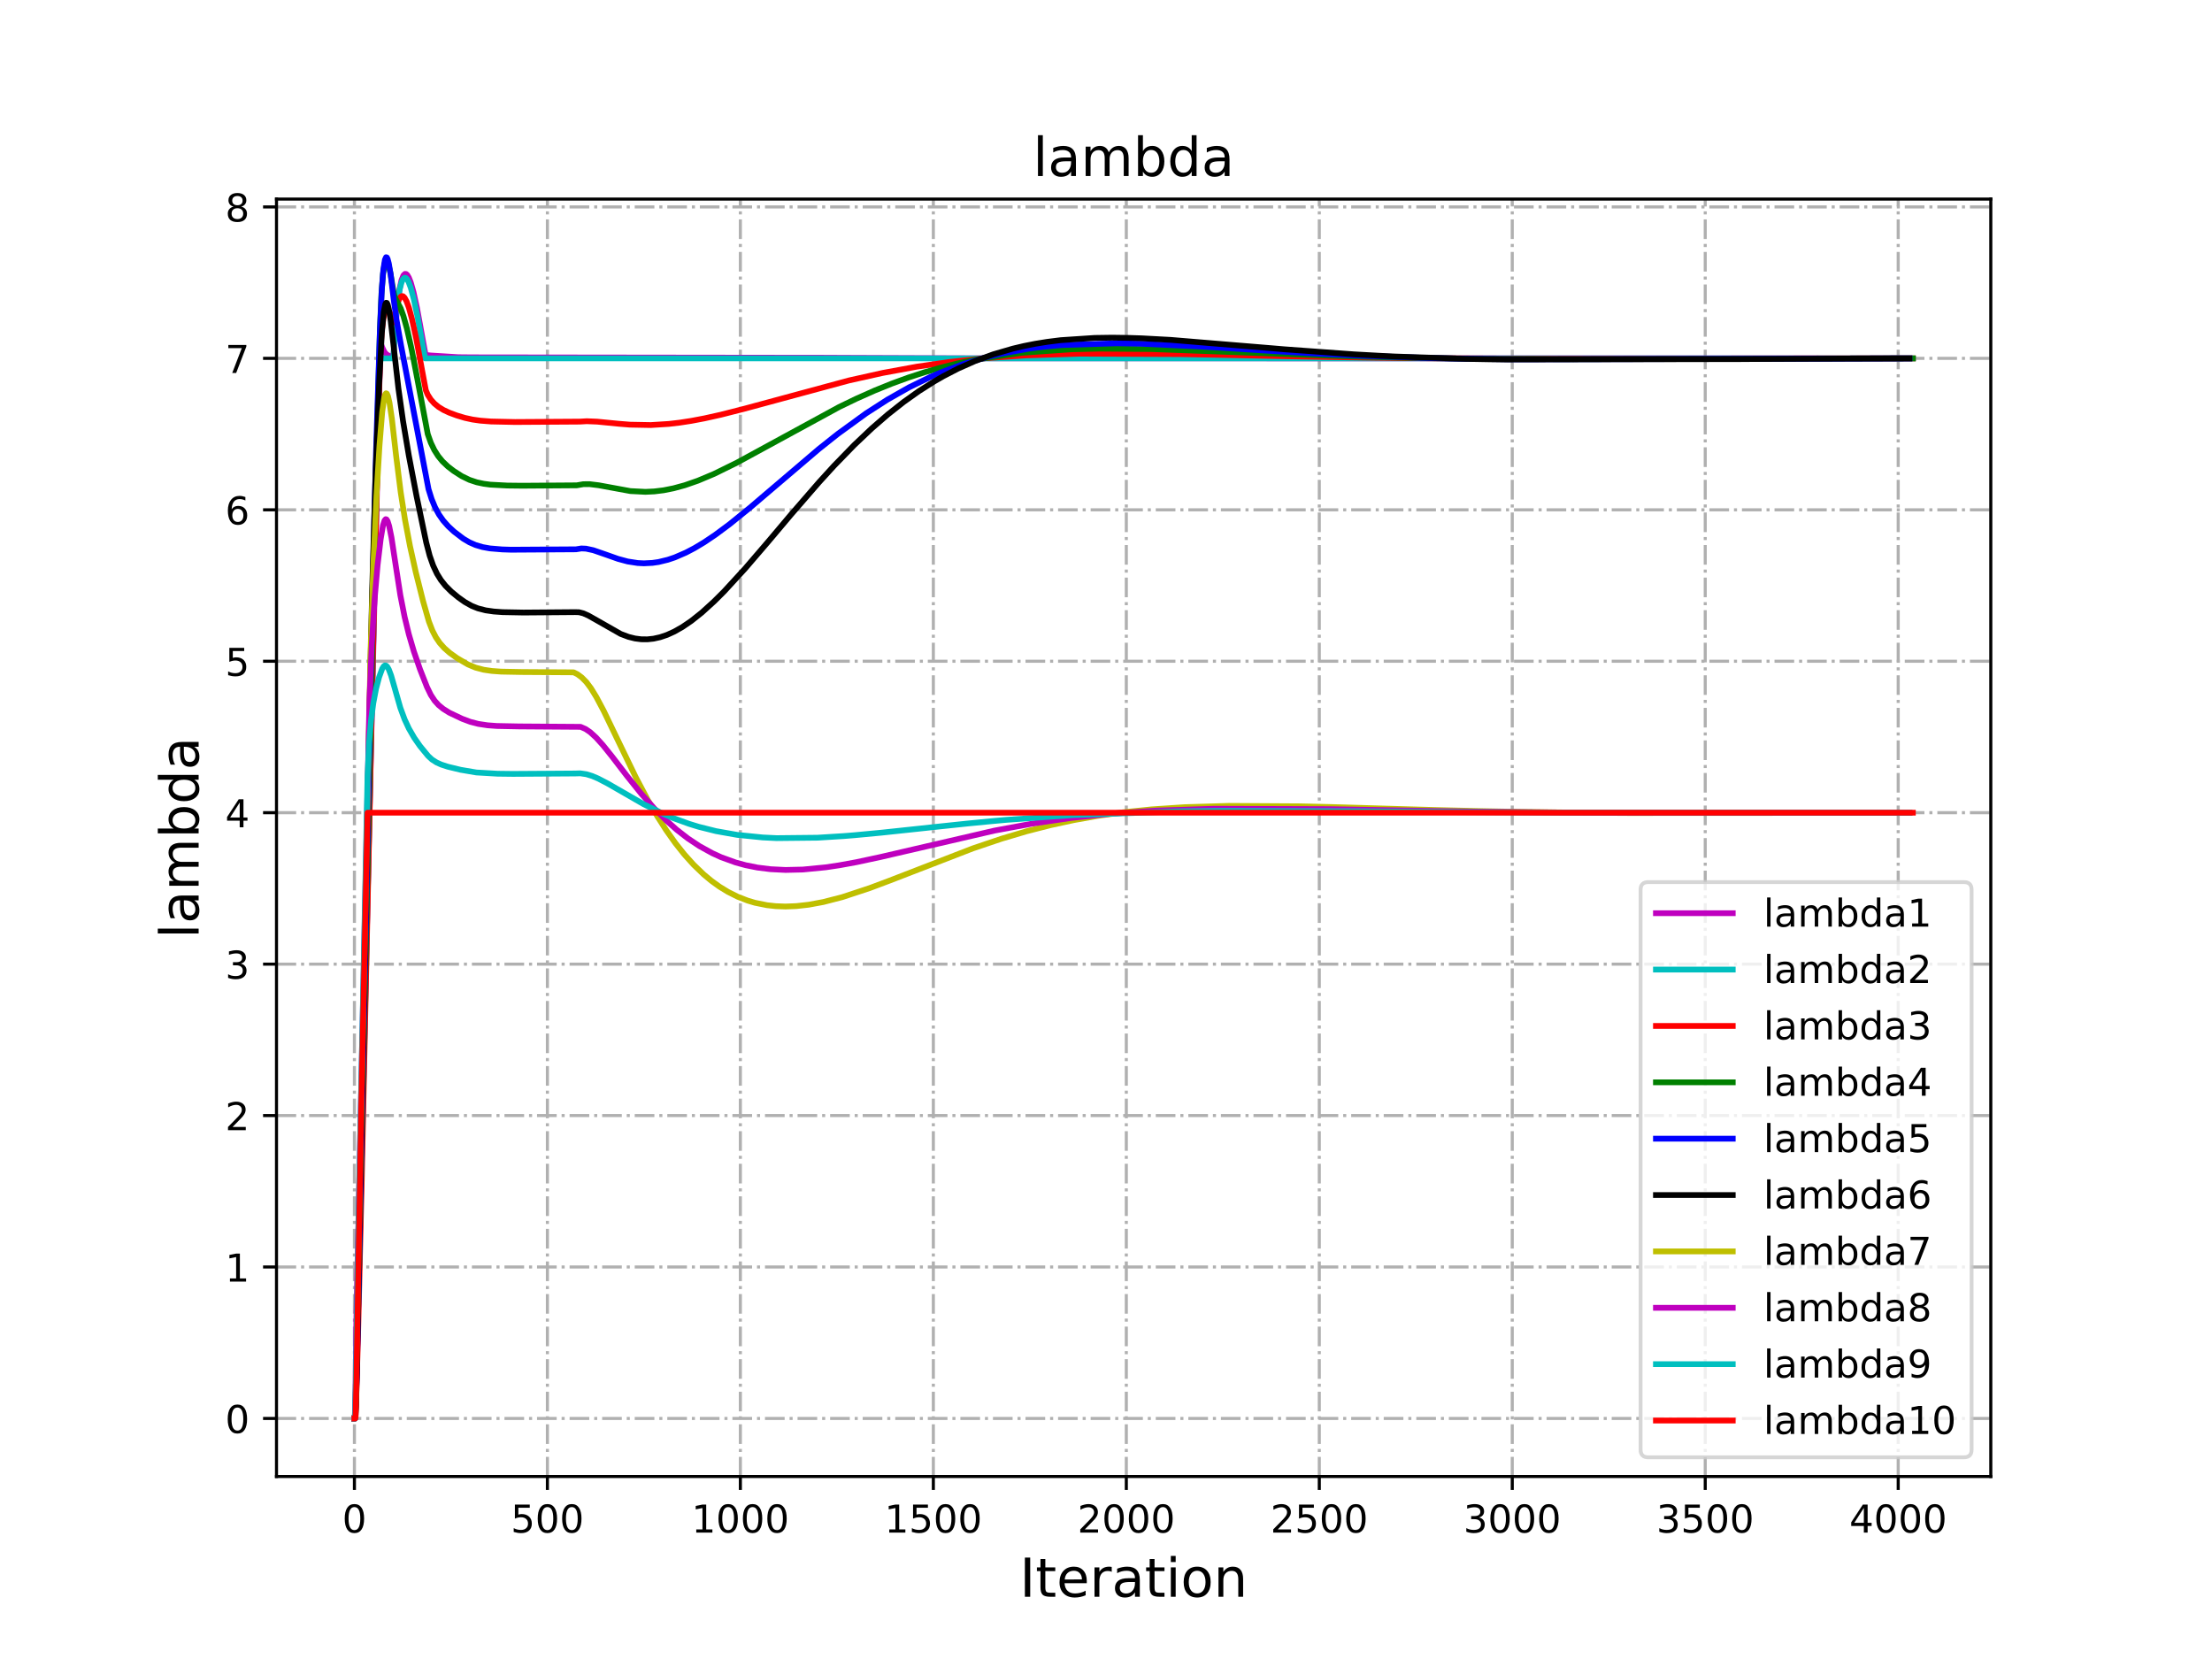<?xml version="1.0" encoding="utf-8" standalone="no"?>
<!DOCTYPE svg PUBLIC "-//W3C//DTD SVG 1.1//EN"
  "http://www.w3.org/Graphics/SVG/1.1/DTD/svg11.dtd">
<!-- Created with matplotlib (http://matplotlib.org/) -->
<svg height="432pt" version="1.1" viewBox="0 0 576 432" width="576pt" xmlns="http://www.w3.org/2000/svg" xmlns:xlink="http://www.w3.org/1999/xlink">
 <defs>
  <style type="text/css">
*{stroke-linecap:butt;stroke-linejoin:round;}
  </style>
 </defs>
 <g id="figure_1">
  <g id="patch_1">
   <path d="M 0 432 
L 576 432 
L 576 0 
L 0 0 
z
" style="fill:#ffffff;"/>
  </g>
  <g id="axes_1">
   <g id="patch_2">
    <path d="M 72 384.48 
L 518.4 384.48 
L 518.4 51.84 
L 72 51.84 
z
" style="fill:#ffffff;"/>
   </g>
   <g id="matplotlib.axis_1">
    <g id="xtick_1">
     <g id="line2d_1">
      <path clip-path="url(#pe46de44751)" d="M 92.291 384.48 
L 92.291 51.84 
" style="fill:none;stroke:#b0b0b0;stroke-dasharray:5.12,1.28,0.8,1.28;stroke-dashoffset:0;stroke-width:0.8;"/>
     </g>
     <g id="line2d_2">
      <defs>
       <path d="M 0 0 
L 0 3.5 
" id="mee0cb06eae" style="stroke:#000000;stroke-width:0.8;"/>
      </defs>
      <g>
       <use style="stroke:#000000;stroke-width:0.8;" x="92.291" xlink:href="#mee0cb06eae" y="384.48"/>
      </g>
     </g>
     <g id="text_1">
      <!-- 0 -->
      <defs>
       <path d="M 31.781 66.406 
Q 24.172 66.406 20.328 58.906 
Q 16.5 51.422 16.5 36.375 
Q 16.5 21.391 20.328 13.891 
Q 24.172 6.391 31.781 6.391 
Q 39.453 6.391 43.281 13.891 
Q 47.125 21.391 47.125 36.375 
Q 47.125 51.422 43.281 58.906 
Q 39.453 66.406 31.781 66.406 
z
M 31.781 74.219 
Q 44.047 74.219 50.516 64.516 
Q 56.984 54.828 56.984 36.375 
Q 56.984 17.969 50.516 8.266 
Q 44.047 -1.422 31.781 -1.422 
Q 19.531 -1.422 13.062 8.266 
Q 6.594 17.969 6.594 36.375 
Q 6.594 54.828 13.062 64.516 
Q 19.531 74.219 31.781 74.219 
z
" id="DejaVuSans-30"/>
      </defs>
      <g transform="translate(89.11 399.078)scale(0.1 -0.1)">
       <use xlink:href="#DejaVuSans-30"/>
      </g>
     </g>
    </g>
    <g id="xtick_2">
     <g id="line2d_3">
      <path clip-path="url(#pe46de44751)" d="M 142.541 384.48 
L 142.541 51.84 
" style="fill:none;stroke:#b0b0b0;stroke-dasharray:5.12,1.28,0.8,1.28;stroke-dashoffset:0;stroke-width:0.8;"/>
     </g>
     <g id="line2d_4">
      <g>
       <use style="stroke:#000000;stroke-width:0.8;" x="142.541" xlink:href="#mee0cb06eae" y="384.48"/>
      </g>
     </g>
     <g id="text_2">
      <!-- 500 -->
      <defs>
       <path d="M 10.797 72.906 
L 49.516 72.906 
L 49.516 64.594 
L 19.828 64.594 
L 19.828 46.734 
Q 21.969 47.469 24.109 47.828 
Q 26.266 48.188 28.422 48.188 
Q 40.625 48.188 47.75 41.5 
Q 54.891 34.812 54.891 23.391 
Q 54.891 11.625 47.562 5.094 
Q 40.234 -1.422 26.906 -1.422 
Q 22.312 -1.422 17.547 -0.641 
Q 12.797 0.141 7.719 1.703 
L 7.719 11.625 
Q 12.109 9.234 16.797 8.062 
Q 21.484 6.891 26.703 6.891 
Q 35.156 6.891 40.078 11.328 
Q 45.016 15.766 45.016 23.391 
Q 45.016 31 40.078 35.438 
Q 35.156 39.891 26.703 39.891 
Q 22.75 39.891 18.812 39.016 
Q 14.891 38.141 10.797 36.281 
z
" id="DejaVuSans-35"/>
      </defs>
      <g transform="translate(132.997 399.078)scale(0.1 -0.1)">
       <use xlink:href="#DejaVuSans-35"/>
       <use x="63.623" xlink:href="#DejaVuSans-30"/>
       <use x="127.246" xlink:href="#DejaVuSans-30"/>
      </g>
     </g>
    </g>
    <g id="xtick_3">
     <g id="line2d_5">
      <path clip-path="url(#pe46de44751)" d="M 192.791 384.48 
L 192.791 51.84 
" style="fill:none;stroke:#b0b0b0;stroke-dasharray:5.12,1.28,0.8,1.28;stroke-dashoffset:0;stroke-width:0.8;"/>
     </g>
     <g id="line2d_6">
      <g>
       <use style="stroke:#000000;stroke-width:0.8;" x="192.791" xlink:href="#mee0cb06eae" y="384.48"/>
      </g>
     </g>
     <g id="text_3">
      <!-- 1000 -->
      <defs>
       <path d="M 12.406 8.297 
L 28.516 8.297 
L 28.516 63.922 
L 10.984 60.406 
L 10.984 69.391 
L 28.422 72.906 
L 38.281 72.906 
L 38.281 8.297 
L 54.391 8.297 
L 54.391 0 
L 12.406 0 
z
" id="DejaVuSans-31"/>
      </defs>
      <g transform="translate(180.066 399.078)scale(0.1 -0.1)">
       <use xlink:href="#DejaVuSans-31"/>
       <use x="63.623" xlink:href="#DejaVuSans-30"/>
       <use x="127.246" xlink:href="#DejaVuSans-30"/>
       <use x="190.869" xlink:href="#DejaVuSans-30"/>
      </g>
     </g>
    </g>
    <g id="xtick_4">
     <g id="line2d_7">
      <path clip-path="url(#pe46de44751)" d="M 243.041 384.48 
L 243.041 51.84 
" style="fill:none;stroke:#b0b0b0;stroke-dasharray:5.12,1.28,0.8,1.28;stroke-dashoffset:0;stroke-width:0.8;"/>
     </g>
     <g id="line2d_8">
      <g>
       <use style="stroke:#000000;stroke-width:0.8;" x="243.041" xlink:href="#mee0cb06eae" y="384.48"/>
      </g>
     </g>
     <g id="text_4">
      <!-- 1500 -->
      <g transform="translate(230.316 399.078)scale(0.1 -0.1)">
       <use xlink:href="#DejaVuSans-31"/>
       <use x="63.623" xlink:href="#DejaVuSans-35"/>
       <use x="127.246" xlink:href="#DejaVuSans-30"/>
       <use x="190.869" xlink:href="#DejaVuSans-30"/>
      </g>
     </g>
    </g>
    <g id="xtick_5">
     <g id="line2d_9">
      <path clip-path="url(#pe46de44751)" d="M 293.291 384.48 
L 293.291 51.84 
" style="fill:none;stroke:#b0b0b0;stroke-dasharray:5.12,1.28,0.8,1.28;stroke-dashoffset:0;stroke-width:0.8;"/>
     </g>
     <g id="line2d_10">
      <g>
       <use style="stroke:#000000;stroke-width:0.8;" x="293.291" xlink:href="#mee0cb06eae" y="384.48"/>
      </g>
     </g>
     <g id="text_5">
      <!-- 2000 -->
      <defs>
       <path d="M 19.188 8.297 
L 53.609 8.297 
L 53.609 0 
L 7.328 0 
L 7.328 8.297 
Q 12.938 14.109 22.625 23.891 
Q 32.328 33.688 34.812 36.531 
Q 39.547 41.844 41.422 45.531 
Q 43.312 49.219 43.312 52.781 
Q 43.312 58.594 39.234 62.25 
Q 35.156 65.922 28.609 65.922 
Q 23.969 65.922 18.812 64.312 
Q 13.672 62.703 7.812 59.422 
L 7.812 69.391 
Q 13.766 71.781 18.938 73 
Q 24.125 74.219 28.422 74.219 
Q 39.75 74.219 46.484 68.547 
Q 53.219 62.891 53.219 53.422 
Q 53.219 48.922 51.531 44.891 
Q 49.859 40.875 45.406 35.406 
Q 44.188 33.984 37.641 27.219 
Q 31.109 20.453 19.188 8.297 
z
" id="DejaVuSans-32"/>
      </defs>
      <g transform="translate(280.566 399.078)scale(0.1 -0.1)">
       <use xlink:href="#DejaVuSans-32"/>
       <use x="63.623" xlink:href="#DejaVuSans-30"/>
       <use x="127.246" xlink:href="#DejaVuSans-30"/>
       <use x="190.869" xlink:href="#DejaVuSans-30"/>
      </g>
     </g>
    </g>
    <g id="xtick_6">
     <g id="line2d_11">
      <path clip-path="url(#pe46de44751)" d="M 343.54 384.48 
L 343.54 51.84 
" style="fill:none;stroke:#b0b0b0;stroke-dasharray:5.12,1.28,0.8,1.28;stroke-dashoffset:0;stroke-width:0.8;"/>
     </g>
     <g id="line2d_12">
      <g>
       <use style="stroke:#000000;stroke-width:0.8;" x="343.54" xlink:href="#mee0cb06eae" y="384.48"/>
      </g>
     </g>
     <g id="text_6">
      <!-- 2500 -->
      <g transform="translate(330.815 399.078)scale(0.1 -0.1)">
       <use xlink:href="#DejaVuSans-32"/>
       <use x="63.623" xlink:href="#DejaVuSans-35"/>
       <use x="127.246" xlink:href="#DejaVuSans-30"/>
       <use x="190.869" xlink:href="#DejaVuSans-30"/>
      </g>
     </g>
    </g>
    <g id="xtick_7">
     <g id="line2d_13">
      <path clip-path="url(#pe46de44751)" d="M 393.79 384.48 
L 393.79 51.84 
" style="fill:none;stroke:#b0b0b0;stroke-dasharray:5.12,1.28,0.8,1.28;stroke-dashoffset:0;stroke-width:0.8;"/>
     </g>
     <g id="line2d_14">
      <g>
       <use style="stroke:#000000;stroke-width:0.8;" x="393.79" xlink:href="#mee0cb06eae" y="384.48"/>
      </g>
     </g>
     <g id="text_7">
      <!-- 3000 -->
      <defs>
       <path d="M 40.578 39.312 
Q 47.656 37.797 51.625 33 
Q 55.609 28.219 55.609 21.188 
Q 55.609 10.406 48.188 4.484 
Q 40.766 -1.422 27.094 -1.422 
Q 22.516 -1.422 17.656 -0.516 
Q 12.797 0.391 7.625 2.203 
L 7.625 11.719 
Q 11.719 9.328 16.594 8.109 
Q 21.484 6.891 26.812 6.891 
Q 36.078 6.891 40.938 10.547 
Q 45.797 14.203 45.797 21.188 
Q 45.797 27.641 41.281 31.266 
Q 36.766 34.906 28.719 34.906 
L 20.219 34.906 
L 20.219 43.016 
L 29.109 43.016 
Q 36.375 43.016 40.234 45.922 
Q 44.094 48.828 44.094 54.297 
Q 44.094 59.906 40.109 62.906 
Q 36.141 65.922 28.719 65.922 
Q 24.656 65.922 20.016 65.031 
Q 15.375 64.156 9.812 62.312 
L 9.812 71.094 
Q 15.438 72.656 20.344 73.438 
Q 25.25 74.219 29.594 74.219 
Q 40.828 74.219 47.359 69.109 
Q 53.906 64.016 53.906 55.328 
Q 53.906 49.266 50.438 45.094 
Q 46.969 40.922 40.578 39.312 
z
" id="DejaVuSans-33"/>
      </defs>
      <g transform="translate(381.065 399.078)scale(0.1 -0.1)">
       <use xlink:href="#DejaVuSans-33"/>
       <use x="63.623" xlink:href="#DejaVuSans-30"/>
       <use x="127.246" xlink:href="#DejaVuSans-30"/>
       <use x="190.869" xlink:href="#DejaVuSans-30"/>
      </g>
     </g>
    </g>
    <g id="xtick_8">
     <g id="line2d_15">
      <path clip-path="url(#pe46de44751)" d="M 444.04 384.48 
L 444.04 51.84 
" style="fill:none;stroke:#b0b0b0;stroke-dasharray:5.12,1.28,0.8,1.28;stroke-dashoffset:0;stroke-width:0.8;"/>
     </g>
     <g id="line2d_16">
      <g>
       <use style="stroke:#000000;stroke-width:0.8;" x="444.04" xlink:href="#mee0cb06eae" y="384.48"/>
      </g>
     </g>
     <g id="text_8">
      <!-- 3500 -->
      <g transform="translate(431.315 399.078)scale(0.1 -0.1)">
       <use xlink:href="#DejaVuSans-33"/>
       <use x="63.623" xlink:href="#DejaVuSans-35"/>
       <use x="127.246" xlink:href="#DejaVuSans-30"/>
       <use x="190.869" xlink:href="#DejaVuSans-30"/>
      </g>
     </g>
    </g>
    <g id="xtick_9">
     <g id="line2d_17">
      <path clip-path="url(#pe46de44751)" d="M 494.29 384.48 
L 494.29 51.84 
" style="fill:none;stroke:#b0b0b0;stroke-dasharray:5.12,1.28,0.8,1.28;stroke-dashoffset:0;stroke-width:0.8;"/>
     </g>
     <g id="line2d_18">
      <g>
       <use style="stroke:#000000;stroke-width:0.8;" x="494.29" xlink:href="#mee0cb06eae" y="384.48"/>
      </g>
     </g>
     <g id="text_9">
      <!-- 4000 -->
      <defs>
       <path d="M 37.797 64.312 
L 12.891 25.391 
L 37.797 25.391 
z
M 35.203 72.906 
L 47.609 72.906 
L 47.609 25.391 
L 58.016 25.391 
L 58.016 17.188 
L 47.609 17.188 
L 47.609 0 
L 37.797 0 
L 37.797 17.188 
L 4.891 17.188 
L 4.891 26.703 
z
" id="DejaVuSans-34"/>
      </defs>
      <g transform="translate(481.565 399.078)scale(0.1 -0.1)">
       <use xlink:href="#DejaVuSans-34"/>
       <use x="63.623" xlink:href="#DejaVuSans-30"/>
       <use x="127.246" xlink:href="#DejaVuSans-30"/>
       <use x="190.869" xlink:href="#DejaVuSans-30"/>
      </g>
     </g>
    </g>
    <g id="text_10">
     <!-- Iteration -->
     <defs>
      <path d="M 9.812 72.906 
L 19.672 72.906 
L 19.672 0 
L 9.812 0 
z
" id="DejaVuSans-49"/>
      <path d="M 18.312 70.219 
L 18.312 54.688 
L 36.812 54.688 
L 36.812 47.703 
L 18.312 47.703 
L 18.312 18.016 
Q 18.312 11.328 20.141 9.422 
Q 21.969 7.516 27.594 7.516 
L 36.812 7.516 
L 36.812 0 
L 27.594 0 
Q 17.188 0 13.234 3.875 
Q 9.281 7.766 9.281 18.016 
L 9.281 47.703 
L 2.688 47.703 
L 2.688 54.688 
L 9.281 54.688 
L 9.281 70.219 
z
" id="DejaVuSans-74"/>
      <path d="M 56.203 29.594 
L 56.203 25.203 
L 14.891 25.203 
Q 15.484 15.922 20.484 11.062 
Q 25.484 6.203 34.422 6.203 
Q 39.594 6.203 44.453 7.469 
Q 49.312 8.734 54.109 11.281 
L 54.109 2.781 
Q 49.266 0.734 44.188 -0.344 
Q 39.109 -1.422 33.891 -1.422 
Q 20.797 -1.422 13.156 6.188 
Q 5.516 13.812 5.516 26.812 
Q 5.516 40.234 12.766 48.109 
Q 20.016 56 32.328 56 
Q 43.359 56 49.781 48.891 
Q 56.203 41.797 56.203 29.594 
z
M 47.219 32.234 
Q 47.125 39.594 43.094 43.984 
Q 39.062 48.391 32.422 48.391 
Q 24.906 48.391 20.391 44.141 
Q 15.875 39.891 15.188 32.172 
z
" id="DejaVuSans-65"/>
      <path d="M 41.109 46.297 
Q 39.594 47.172 37.812 47.578 
Q 36.031 48 33.891 48 
Q 26.266 48 22.188 43.047 
Q 18.109 38.094 18.109 28.812 
L 18.109 0 
L 9.078 0 
L 9.078 54.688 
L 18.109 54.688 
L 18.109 46.188 
Q 20.953 51.172 25.484 53.578 
Q 30.031 56 36.531 56 
Q 37.453 56 38.578 55.875 
Q 39.703 55.766 41.062 55.516 
z
" id="DejaVuSans-72"/>
      <path d="M 34.281 27.484 
Q 23.391 27.484 19.188 25 
Q 14.984 22.516 14.984 16.5 
Q 14.984 11.719 18.141 8.906 
Q 21.297 6.109 26.703 6.109 
Q 34.188 6.109 38.703 11.406 
Q 43.219 16.703 43.219 25.484 
L 43.219 27.484 
z
M 52.203 31.203 
L 52.203 0 
L 43.219 0 
L 43.219 8.297 
Q 40.141 3.328 35.547 0.953 
Q 30.953 -1.422 24.312 -1.422 
Q 15.922 -1.422 10.953 3.297 
Q 6 8.016 6 15.922 
Q 6 25.141 12.172 29.828 
Q 18.359 34.516 30.609 34.516 
L 43.219 34.516 
L 43.219 35.406 
Q 43.219 41.609 39.141 45 
Q 35.062 48.391 27.688 48.391 
Q 23 48.391 18.547 47.266 
Q 14.109 46.141 10.016 43.891 
L 10.016 52.203 
Q 14.938 54.109 19.578 55.047 
Q 24.219 56 28.609 56 
Q 40.484 56 46.344 49.844 
Q 52.203 43.703 52.203 31.203 
z
" id="DejaVuSans-61"/>
      <path d="M 9.422 54.688 
L 18.406 54.688 
L 18.406 0 
L 9.422 0 
z
M 9.422 75.984 
L 18.406 75.984 
L 18.406 64.594 
L 9.422 64.594 
z
" id="DejaVuSans-69"/>
      <path d="M 30.609 48.391 
Q 23.391 48.391 19.188 42.75 
Q 14.984 37.109 14.984 27.297 
Q 14.984 17.484 19.156 11.844 
Q 23.344 6.203 30.609 6.203 
Q 37.797 6.203 41.984 11.859 
Q 46.188 17.531 46.188 27.297 
Q 46.188 37.016 41.984 42.703 
Q 37.797 48.391 30.609 48.391 
z
M 30.609 56 
Q 42.328 56 49.016 48.375 
Q 55.719 40.766 55.719 27.297 
Q 55.719 13.875 49.016 6.219 
Q 42.328 -1.422 30.609 -1.422 
Q 18.844 -1.422 12.172 6.219 
Q 5.516 13.875 5.516 27.297 
Q 5.516 40.766 12.172 48.375 
Q 18.844 56 30.609 56 
z
" id="DejaVuSans-6f"/>
      <path d="M 54.891 33.016 
L 54.891 0 
L 45.906 0 
L 45.906 32.719 
Q 45.906 40.484 42.875 44.328 
Q 39.844 48.188 33.797 48.188 
Q 26.516 48.188 22.312 43.547 
Q 18.109 38.922 18.109 30.906 
L 18.109 0 
L 9.078 0 
L 9.078 54.688 
L 18.109 54.688 
L 18.109 46.188 
Q 21.344 51.125 25.703 53.562 
Q 30.078 56 35.797 56 
Q 45.219 56 50.047 50.172 
Q 54.891 44.344 54.891 33.016 
z
" id="DejaVuSans-6e"/>
     </defs>
     <g transform="translate(265.508 415.796)scale(0.14 -0.14)">
      <use xlink:href="#DejaVuSans-49"/>
      <use x="29.492" xlink:href="#DejaVuSans-74"/>
      <use x="68.701" xlink:href="#DejaVuSans-65"/>
      <use x="130.225" xlink:href="#DejaVuSans-72"/>
      <use x="171.338" xlink:href="#DejaVuSans-61"/>
      <use x="232.617" xlink:href="#DejaVuSans-74"/>
      <use x="271.826" xlink:href="#DejaVuSans-69"/>
      <use x="299.609" xlink:href="#DejaVuSans-6f"/>
      <use x="360.791" xlink:href="#DejaVuSans-6e"/>
     </g>
    </g>
   </g>
   <g id="matplotlib.axis_2">
    <g id="ytick_1">
     <g id="line2d_19">
      <path clip-path="url(#pe46de44751)" d="M 72 369.36 
L 518.4 369.36 
" style="fill:none;stroke:#b0b0b0;stroke-dasharray:5.12,1.28,0.8,1.28;stroke-dashoffset:0;stroke-width:0.8;"/>
     </g>
     <g id="line2d_20">
      <defs>
       <path d="M 0 0 
L -3.5 0 
" id="m6c11f0b43a" style="stroke:#000000;stroke-width:0.8;"/>
      </defs>
      <g>
       <use style="stroke:#000000;stroke-width:0.8;" x="72" xlink:href="#m6c11f0b43a" y="369.36"/>
      </g>
     </g>
     <g id="text_11">
      <!-- 0 -->
      <g transform="translate(58.638 373.159)scale(0.1 -0.1)">
       <use xlink:href="#DejaVuSans-30"/>
      </g>
     </g>
    </g>
    <g id="ytick_2">
     <g id="line2d_21">
      <path clip-path="url(#pe46de44751)" d="M 72 329.925 
L 518.4 329.925 
" style="fill:none;stroke:#b0b0b0;stroke-dasharray:5.12,1.28,0.8,1.28;stroke-dashoffset:0;stroke-width:0.8;"/>
     </g>
     <g id="line2d_22">
      <g>
       <use style="stroke:#000000;stroke-width:0.8;" x="72" xlink:href="#m6c11f0b43a" y="329.925"/>
      </g>
     </g>
     <g id="text_12">
      <!-- 1 -->
      <g transform="translate(58.638 333.725)scale(0.1 -0.1)">
       <use xlink:href="#DejaVuSans-31"/>
      </g>
     </g>
    </g>
    <g id="ytick_3">
     <g id="line2d_23">
      <path clip-path="url(#pe46de44751)" d="M 72 290.491 
L 518.4 290.491 
" style="fill:none;stroke:#b0b0b0;stroke-dasharray:5.12,1.28,0.8,1.28;stroke-dashoffset:0;stroke-width:0.8;"/>
     </g>
     <g id="line2d_24">
      <g>
       <use style="stroke:#000000;stroke-width:0.8;" x="72" xlink:href="#m6c11f0b43a" y="290.491"/>
      </g>
     </g>
     <g id="text_13">
      <!-- 2 -->
      <g transform="translate(58.638 294.29)scale(0.1 -0.1)">
       <use xlink:href="#DejaVuSans-32"/>
      </g>
     </g>
    </g>
    <g id="ytick_4">
     <g id="line2d_25">
      <path clip-path="url(#pe46de44751)" d="M 72 251.056 
L 518.4 251.056 
" style="fill:none;stroke:#b0b0b0;stroke-dasharray:5.12,1.28,0.8,1.28;stroke-dashoffset:0;stroke-width:0.8;"/>
     </g>
     <g id="line2d_26">
      <g>
       <use style="stroke:#000000;stroke-width:0.8;" x="72" xlink:href="#m6c11f0b43a" y="251.056"/>
      </g>
     </g>
     <g id="text_14">
      <!-- 3 -->
      <g transform="translate(58.638 254.856)scale(0.1 -0.1)">
       <use xlink:href="#DejaVuSans-33"/>
      </g>
     </g>
    </g>
    <g id="ytick_5">
     <g id="line2d_27">
      <path clip-path="url(#pe46de44751)" d="M 72 211.622 
L 518.4 211.622 
" style="fill:none;stroke:#b0b0b0;stroke-dasharray:5.12,1.28,0.8,1.28;stroke-dashoffset:0;stroke-width:0.8;"/>
     </g>
     <g id="line2d_28">
      <g>
       <use style="stroke:#000000;stroke-width:0.8;" x="72" xlink:href="#m6c11f0b43a" y="211.622"/>
      </g>
     </g>
     <g id="text_15">
      <!-- 4 -->
      <g transform="translate(58.638 215.421)scale(0.1 -0.1)">
       <use xlink:href="#DejaVuSans-34"/>
      </g>
     </g>
    </g>
    <g id="ytick_6">
     <g id="line2d_29">
      <path clip-path="url(#pe46de44751)" d="M 72 172.187 
L 518.4 172.187 
" style="fill:none;stroke:#b0b0b0;stroke-dasharray:5.12,1.28,0.8,1.28;stroke-dashoffset:0;stroke-width:0.8;"/>
     </g>
     <g id="line2d_30">
      <g>
       <use style="stroke:#000000;stroke-width:0.8;" x="72" xlink:href="#m6c11f0b43a" y="172.187"/>
      </g>
     </g>
     <g id="text_16">
      <!-- 5 -->
      <g transform="translate(58.638 175.986)scale(0.1 -0.1)">
       <use xlink:href="#DejaVuSans-35"/>
      </g>
     </g>
    </g>
    <g id="ytick_7">
     <g id="line2d_31">
      <path clip-path="url(#pe46de44751)" d="M 72 132.753 
L 518.4 132.753 
" style="fill:none;stroke:#b0b0b0;stroke-dasharray:5.12,1.28,0.8,1.28;stroke-dashoffset:0;stroke-width:0.8;"/>
     </g>
     <g id="line2d_32">
      <g>
       <use style="stroke:#000000;stroke-width:0.8;" x="72" xlink:href="#m6c11f0b43a" y="132.753"/>
      </g>
     </g>
     <g id="text_17">
      <!-- 6 -->
      <defs>
       <path d="M 33.016 40.375 
Q 26.375 40.375 22.484 35.828 
Q 18.609 31.297 18.609 23.391 
Q 18.609 15.531 22.484 10.953 
Q 26.375 6.391 33.016 6.391 
Q 39.656 6.391 43.531 10.953 
Q 47.406 15.531 47.406 23.391 
Q 47.406 31.297 43.531 35.828 
Q 39.656 40.375 33.016 40.375 
z
M 52.594 71.297 
L 52.594 62.312 
Q 48.875 64.062 45.094 64.984 
Q 41.312 65.922 37.594 65.922 
Q 27.828 65.922 22.672 59.328 
Q 17.531 52.734 16.797 39.406 
Q 19.672 43.656 24.016 45.922 
Q 28.375 48.188 33.594 48.188 
Q 44.578 48.188 50.953 41.516 
Q 57.328 34.859 57.328 23.391 
Q 57.328 12.156 50.688 5.359 
Q 44.047 -1.422 33.016 -1.422 
Q 20.359 -1.422 13.672 8.266 
Q 6.984 17.969 6.984 36.375 
Q 6.984 53.656 15.188 63.938 
Q 23.391 74.219 37.203 74.219 
Q 40.922 74.219 44.703 73.484 
Q 48.484 72.75 52.594 71.297 
z
" id="DejaVuSans-36"/>
      </defs>
      <g transform="translate(58.638 136.552)scale(0.1 -0.1)">
       <use xlink:href="#DejaVuSans-36"/>
      </g>
     </g>
    </g>
    <g id="ytick_8">
     <g id="line2d_33">
      <path clip-path="url(#pe46de44751)" d="M 72 93.318 
L 518.4 93.318 
" style="fill:none;stroke:#b0b0b0;stroke-dasharray:5.12,1.28,0.8,1.28;stroke-dashoffset:0;stroke-width:0.8;"/>
     </g>
     <g id="line2d_34">
      <g>
       <use style="stroke:#000000;stroke-width:0.8;" x="72" xlink:href="#m6c11f0b43a" y="93.318"/>
      </g>
     </g>
     <g id="text_18">
      <!-- 7 -->
      <defs>
       <path d="M 8.203 72.906 
L 55.078 72.906 
L 55.078 68.703 
L 28.609 0 
L 18.312 0 
L 43.219 64.594 
L 8.203 64.594 
z
" id="DejaVuSans-37"/>
      </defs>
      <g transform="translate(58.638 97.117)scale(0.1 -0.1)">
       <use xlink:href="#DejaVuSans-37"/>
      </g>
     </g>
    </g>
    <g id="ytick_9">
     <g id="line2d_35">
      <path clip-path="url(#pe46de44751)" d="M 72 53.883 
L 518.4 53.883 
" style="fill:none;stroke:#b0b0b0;stroke-dasharray:5.12,1.28,0.8,1.28;stroke-dashoffset:0;stroke-width:0.8;"/>
     </g>
     <g id="line2d_36">
      <g>
       <use style="stroke:#000000;stroke-width:0.8;" x="72" xlink:href="#m6c11f0b43a" y="53.883"/>
      </g>
     </g>
     <g id="text_19">
      <!-- 8 -->
      <defs>
       <path d="M 31.781 34.625 
Q 24.75 34.625 20.719 30.859 
Q 16.703 27.094 16.703 20.516 
Q 16.703 13.922 20.719 10.156 
Q 24.75 6.391 31.781 6.391 
Q 38.812 6.391 42.859 10.172 
Q 46.922 13.969 46.922 20.516 
Q 46.922 27.094 42.891 30.859 
Q 38.875 34.625 31.781 34.625 
z
M 21.922 38.812 
Q 15.578 40.375 12.031 44.719 
Q 8.5 49.078 8.5 55.328 
Q 8.5 64.062 14.719 69.141 
Q 20.953 74.219 31.781 74.219 
Q 42.672 74.219 48.875 69.141 
Q 55.078 64.062 55.078 55.328 
Q 55.078 49.078 51.531 44.719 
Q 48 40.375 41.703 38.812 
Q 48.828 37.156 52.797 32.312 
Q 56.781 27.484 56.781 20.516 
Q 56.781 9.906 50.312 4.234 
Q 43.844 -1.422 31.781 -1.422 
Q 19.734 -1.422 13.25 4.234 
Q 6.781 9.906 6.781 20.516 
Q 6.781 27.484 10.781 32.312 
Q 14.797 37.156 21.922 38.812 
z
M 18.312 54.391 
Q 18.312 48.734 21.844 45.562 
Q 25.391 42.391 31.781 42.391 
Q 38.141 42.391 41.719 45.562 
Q 45.312 48.734 45.312 54.391 
Q 45.312 60.062 41.719 63.234 
Q 38.141 66.406 31.781 66.406 
Q 25.391 66.406 21.844 63.234 
Q 18.312 60.062 18.312 54.391 
z
" id="DejaVuSans-38"/>
      </defs>
      <g transform="translate(58.638 57.683)scale(0.1 -0.1)">
       <use xlink:href="#DejaVuSans-38"/>
      </g>
     </g>
    </g>
    <g id="text_20">
     <!-- lambda -->
     <defs>
      <path d="M 9.422 75.984 
L 18.406 75.984 
L 18.406 0 
L 9.422 0 
z
" id="DejaVuSans-6c"/>
      <path d="M 52 44.188 
Q 55.375 50.25 60.062 53.125 
Q 64.75 56 71.094 56 
Q 79.641 56 84.281 50.016 
Q 88.922 44.047 88.922 33.016 
L 88.922 0 
L 79.891 0 
L 79.891 32.719 
Q 79.891 40.578 77.094 44.375 
Q 74.312 48.188 68.609 48.188 
Q 61.625 48.188 57.562 43.547 
Q 53.516 38.922 53.516 30.906 
L 53.516 0 
L 44.484 0 
L 44.484 32.719 
Q 44.484 40.625 41.703 44.406 
Q 38.922 48.188 33.109 48.188 
Q 26.219 48.188 22.156 43.531 
Q 18.109 38.875 18.109 30.906 
L 18.109 0 
L 9.078 0 
L 9.078 54.688 
L 18.109 54.688 
L 18.109 46.188 
Q 21.188 51.219 25.484 53.609 
Q 29.781 56 35.688 56 
Q 41.656 56 45.828 52.969 
Q 50 49.953 52 44.188 
z
" id="DejaVuSans-6d"/>
      <path d="M 48.688 27.297 
Q 48.688 37.203 44.609 42.844 
Q 40.531 48.484 33.406 48.484 
Q 26.266 48.484 22.188 42.844 
Q 18.109 37.203 18.109 27.297 
Q 18.109 17.391 22.188 11.75 
Q 26.266 6.109 33.406 6.109 
Q 40.531 6.109 44.609 11.75 
Q 48.688 17.391 48.688 27.297 
z
M 18.109 46.391 
Q 20.953 51.266 25.266 53.625 
Q 29.594 56 35.594 56 
Q 45.562 56 51.781 48.094 
Q 58.016 40.188 58.016 27.297 
Q 58.016 14.406 51.781 6.484 
Q 45.562 -1.422 35.594 -1.422 
Q 29.594 -1.422 25.266 0.953 
Q 20.953 3.328 18.109 8.203 
L 18.109 0 
L 9.078 0 
L 9.078 75.984 
L 18.109 75.984 
z
" id="DejaVuSans-62"/>
      <path d="M 45.406 46.391 
L 45.406 75.984 
L 54.391 75.984 
L 54.391 0 
L 45.406 0 
L 45.406 8.203 
Q 42.578 3.328 38.25 0.953 
Q 33.938 -1.422 27.875 -1.422 
Q 17.969 -1.422 11.734 6.484 
Q 5.516 14.406 5.516 27.297 
Q 5.516 40.188 11.734 48.094 
Q 17.969 56 27.875 56 
Q 33.938 56 38.25 53.625 
Q 42.578 51.266 45.406 46.391 
z
M 14.797 27.297 
Q 14.797 17.391 18.875 11.75 
Q 22.953 6.109 30.078 6.109 
Q 37.203 6.109 41.297 11.75 
Q 45.406 17.391 45.406 27.297 
Q 45.406 37.203 41.297 42.844 
Q 37.203 48.484 30.078 48.484 
Q 22.953 48.484 18.875 42.844 
Q 14.797 37.203 14.797 27.297 
z
" id="DejaVuSans-64"/>
     </defs>
     <g transform="translate(51.726 244.39)rotate(-90)scale(0.14 -0.14)">
      <use xlink:href="#DejaVuSans-6c"/>
      <use x="27.783" xlink:href="#DejaVuSans-61"/>
      <use x="89.062" xlink:href="#DejaVuSans-6d"/>
      <use x="186.475" xlink:href="#DejaVuSans-62"/>
      <use x="249.951" xlink:href="#DejaVuSans-64"/>
      <use x="313.428" xlink:href="#DejaVuSans-61"/>
     </g>
    </g>
   </g>
   <g id="line2d_37">
    <path clip-path="url(#pe46de44751)" d="M 92.291 369.36 
L 92.391 369.36 
L 92.492 369.36 
L 92.693 364.991 
L 93.296 339.354 
L 99.024 89.966 
L 99.225 89.651 
L 99.627 90.68 
L 100.13 91.701 
L 100.632 92.265 
L 101.235 92.632 
L 102.14 92.904 
L 102.441 92.955 
L 102.843 86.934 
L 103.446 79.733 
L 104.049 75.233 
L 104.552 72.946 
L 105.054 71.7 
L 105.456 71.321 
L 105.758 71.349 
L 106.059 71.613 
L 106.461 72.284 
L 106.964 73.569 
L 107.667 76.058 
L 108.572 80.167 
L 109.778 86.752 
L 110.783 92.253 
L 111.084 92.458 
L 112.19 92.569 
L 119.325 93.018 
L 123.044 93.054 
L 215.604 93.164 
L 218.921 93.184 
L 248.568 93.294 
L 251.583 93.302 
L 497.205 93.318 
L 497.205 93.318 
" style="fill:none;stroke:#bf00bf;stroke-linecap:square;stroke-width:1.5;"/>
   </g>
   <g id="line2d_38">
    <path clip-path="url(#pe46de44751)" d="M 92.291 369.36 
L 92.391 369.36 
L 92.492 369.36 
L 92.793 359.884 
L 94.401 293.153 
L 96.713 188.545 
L 98.823 94.044 
L 99.024 93.318 
L 102.441 93.318 
L 102.843 85.825 
L 103.446 79.445 
L 104.049 75.498 
L 104.552 73.538 
L 104.954 72.674 
L 105.356 72.335 
L 105.657 72.382 
L 105.959 72.658 
L 106.361 73.337 
L 106.964 74.93 
L 107.768 77.923 
L 108.773 82.69 
L 110.079 90.041 
L 110.682 93.318 
L 498.109 93.318 
L 498.109 93.318 
" style="fill:none;stroke:#00bfbf;stroke-linecap:square;stroke-width:1.5;"/>
   </g>
   <g id="line2d_39">
    <path clip-path="url(#pe46de44751)" d="M 92.291 369.36 
L 92.391 369.36 
L 92.492 369.36 
L 92.693 365.906 
L 93.195 349.17 
L 94.2 306.939 
L 97.115 170.527 
L 98.622 104.999 
L 99.024 91.902 
L 99.426 86.074 
L 99.828 82.955 
L 100.23 81.334 
L 100.532 80.782 
L 100.833 80.644 
L 101.135 80.829 
L 101.537 81.46 
L 102.14 82.99 
L 102.441 83.937 
L 102.642 83.16 
L 103.446 79.287 
L 103.949 77.856 
L 104.351 77.252 
L 104.652 77.087 
L 104.954 77.142 
L 105.356 77.525 
L 105.858 78.439 
L 106.461 80.08 
L 107.265 83.01 
L 108.371 88.077 
L 109.878 96.268 
L 110.883 101.627 
L 111.386 102.802 
L 112.19 104.052 
L 113.094 105.058 
L 114.2 105.969 
L 115.506 106.769 
L 117.014 107.471 
L 118.923 108.177 
L 121.034 108.812 
L 123.044 109.25 
L 125.054 109.537 
L 127.868 109.758 
L 134.099 109.892 
L 150.983 109.786 
L 152.792 109.683 
L 155.505 109.794 
L 161.133 110.346 
L 164.048 110.579 
L 169.475 110.681 
L 174.198 110.385 
L 177.012 110.054 
L 180.027 109.589 
L 183.444 108.942 
L 187.665 108.003 
L 193.695 106.473 
L 221.031 99.079 
L 229.875 97.108 
L 238.719 95.483 
L 247.262 94.253 
L 256.608 93.263 
L 267.261 92.537 
L 281.231 92.1 
L 307.26 92.21 
L 312.586 92.309 
L 318.315 92.419 
L 324.445 92.549 
L 329.872 92.66 
L 335.701 92.778 
L 341.832 92.888 
L 346.957 92.979 
L 354.394 93.089 
L 358.716 93.148 
L 369.469 93.259 
L 373.087 93.29 
L 398.413 93.401 
L 401.428 93.409 
L 498.109 93.318 
L 498.109 93.318 
" style="fill:none;stroke:#ff0000;stroke-linecap:square;stroke-width:1.5;"/>
   </g>
   <g id="line2d_40">
    <path clip-path="url(#pe46de44751)" d="M 92.291 369.36 
L 92.391 369.36 
L 92.793 357.313 
L 93.396 335.379 
L 94.602 278.755 
L 97.818 126.782 
L 98.924 85.908 
L 99.326 76.59 
L 99.728 71.369 
L 100.13 68.75 
L 100.431 67.977 
L 100.632 67.891 
L 100.833 68.088 
L 101.135 68.825 
L 101.637 70.959 
L 102.341 75.206 
L 102.642 76.858 
L 103.044 77.852 
L 104.351 80.336 
L 105.054 82.308 
L 105.959 85.553 
L 107.165 90.881 
L 108.672 98.65 
L 111.386 113.031 
L 112.19 115.299 
L 113.094 117.18 
L 114.099 118.765 
L 115.205 120.118 
L 116.612 121.459 
L 118.119 122.622 
L 120.23 123.978 
L 122.24 124.956 
L 124.149 125.587 
L 125.958 125.97 
L 127.667 126.199 
L 132.089 126.435 
L 136.008 126.479 
L 150.179 126.38 
L 151.887 126.084 
L 153.495 126.068 
L 155.907 126.364 
L 164.148 127.875 
L 168.068 128.076 
L 170.379 127.965 
L 172.791 127.67 
L 175.404 127.149 
L 178.319 126.356 
L 181.736 125.169 
L 185.957 123.395 
L 191.886 120.481 
L 218.519 105.977 
L 222.941 103.843 
L 227.765 101.694 
L 232.187 99.904 
L 236.508 98.326 
L 240.729 96.95 
L 245.051 95.708 
L 249.473 94.608 
L 253.995 93.649 
L 266.055 91.863 
L 279.12 90.948 
L 286.256 90.778 
L 299.722 90.889 
L 348.766 92.703 
L 352.485 92.813 
L 360.927 93.034 
L 366.153 93.145 
L 371.379 93.239 
L 379.318 93.35 
L 383.238 93.393 
L 406.755 93.503 
L 409.669 93.507 
L 457.507 93.397 
L 460.623 93.385 
L 498.109 93.318 
L 498.109 93.318 
" style="fill:none;stroke:#008000;stroke-linecap:square;stroke-width:1.5;"/>
   </g>
   <g id="line2d_41">
    <path clip-path="url(#pe46de44751)" d="M 92.291 369.36 
L 92.391 369.36 
L 92.592 366.722 
L 92.894 358.31 
L 93.396 334.815 
L 96.914 157.624 
L 97.919 117.72 
L 98.924 86.295 
L 99.426 75.367 
L 99.828 70.233 
L 100.23 67.634 
L 100.532 66.976 
L 100.733 67.035 
L 100.934 67.429 
L 101.235 68.557 
L 101.738 71.542 
L 102.542 78.175 
L 103.245 83.258 
L 104.451 90.057 
L 111.587 127.378 
L 112.391 129.937 
L 113.295 132.122 
L 114.3 133.971 
L 115.406 135.549 
L 116.712 137.027 
L 118.22 138.423 
L 120.632 140.269 
L 122.24 141.219 
L 123.848 141.925 
L 125.657 142.457 
L 127.566 142.801 
L 130.782 143.069 
L 133.094 143.144 
L 149.978 143.041 
L 151.385 142.816 
L 152.591 142.868 
L 154.5 143.278 
L 157.917 144.461 
L 160.932 145.529 
L 163.445 146.208 
L 166.058 146.61 
L 167.666 146.689 
L 169.877 146.578 
L 171.485 146.346 
L 173.897 145.762 
L 175.706 145.155 
L 178.62 143.893 
L 180.831 142.734 
L 183.344 141.227 
L 186.258 139.267 
L 189.977 136.507 
L 195.303 132.189 
L 200.228 127.989 
L 213.192 116.943 
L 218.117 113.027 
L 225.554 107.621 
L 231.081 104.064 
L 236.709 100.874 
L 242.237 98.176 
L 245.151 96.922 
L 250.88 94.793 
L 257.111 92.951 
L 260.427 92.155 
L 268.065 90.767 
L 271.884 90.278 
L 276.507 89.844 
L 290.778 89.394 
L 297.109 89.505 
L 312.486 90.219 
L 319.119 90.629 
L 323.742 90.92 
L 331.179 91.394 
L 336.505 91.713 
L 341.731 92.013 
L 352.786 92.557 
L 355.902 92.691 
L 372.183 93.219 
L 377.308 93.33 
L 382.434 93.421 
L 391.68 93.531 
L 395.298 93.563 
L 454.291 93.452 
L 457.507 93.436 
L 493.888 93.326 
L 496.903 93.318 
L 497.205 93.318 
L 497.205 93.318 
" style="fill:none;stroke:#0000ff;stroke-linecap:square;stroke-width:1.5;"/>
   </g>
   <g id="line2d_42">
    <path clip-path="url(#pe46de44751)" d="M 92.291 369.36 
L 92.391 369.36 
L 92.492 369.092 
L 92.592 368.429 
L 92.793 363.125 
L 93.396 331.061 
L 95.708 209.634 
L 96.914 153.543 
L 97.818 123.099 
L 98.723 100.093 
L 99.426 86.752 
L 99.929 81.235 
L 100.331 79.185 
L 100.532 78.838 
L 100.733 78.877 
L 100.934 79.264 
L 101.235 80.411 
L 101.738 83.526 
L 102.441 89.623 
L 103.748 101.173 
L 104.954 109.676 
L 106.461 118.651 
L 108.471 129.18 
L 110.984 141.243 
L 111.888 144.705 
L 112.793 147.28 
L 113.798 149.41 
L 114.803 151.031 
L 116.009 152.549 
L 117.516 154.051 
L 119.325 155.546 
L 121.034 156.76 
L 122.843 157.774 
L 124.451 158.417 
L 126.461 158.933 
L 128.571 159.237 
L 130.883 159.403 
L 136.31 159.505 
L 149.777 159.399 
L 150.782 159.426 
L 151.887 159.706 
L 153.194 160.282 
L 155.405 161.528 
L 161.636 165.077 
L 163.646 165.834 
L 165.354 166.26 
L 166.962 166.465 
L 168.57 166.481 
L 170.178 166.311 
L 171.887 165.933 
L 173.696 165.322 
L 175.605 164.454 
L 177.716 163.255 
L 180.027 161.678 
L 182.741 159.521 
L 185.957 156.599 
L 188.57 153.992 
L 193.997 148.081 
L 200.127 140.939 
L 205.956 134.022 
L 213.293 125.556 
L 217.212 121.261 
L 222.438 115.883 
L 226.961 111.596 
L 231.182 107.933 
L 235.302 104.679 
L 239.222 101.891 
L 243.242 99.34 
L 245.654 97.952 
L 249.473 95.98 
L 253.895 94.016 
L 258.618 92.277 
L 263.744 90.782 
L 266.658 90.096 
L 269.573 89.521 
L 272.688 89.02 
L 276.206 88.578 
L 285.05 87.994 
L 289.572 87.927 
L 293.894 87.987 
L 297.31 88.097 
L 304.848 88.503 
L 331.179 90.68 
L 334.495 90.96 
L 352.585 92.269 
L 359.52 92.652 
L 363.238 92.833 
L 381.63 93.444 
L 387.559 93.555 
L 391.981 93.618 
L 453.286 93.507 
L 456.703 93.484 
L 479.316 93.373 
L 482.431 93.361 
L 497.205 93.318 
L 497.205 93.318 
" style="fill:none;stroke:#000000;stroke-linecap:square;stroke-width:1.5;"/>
   </g>
   <g id="line2d_43">
    <path clip-path="url(#pe46de44751)" d="M 92.291 369.36 
L 92.391 369.36 
L 92.492 369.289 
L 92.592 367.096 
L 93.798 302.842 
L 96.512 168.914 
L 97.215 147.225 
L 98.019 129.349 
L 98.823 115.954 
L 99.527 107.266 
L 100.029 103.67 
L 100.331 102.648 
L 100.532 102.412 
L 100.733 102.498 
L 101.034 103.177 
L 101.436 104.947 
L 102.039 109.013 
L 103.145 118.671 
L 104.351 128.229 
L 105.456 135.308 
L 106.763 142.221 
L 108.27 149.008 
L 110.18 156.587 
L 111.687 161.855 
L 112.592 164.19 
L 113.496 165.945 
L 114.501 167.42 
L 115.707 168.768 
L 117.114 170.003 
L 119.024 171.371 
L 121.838 173.019 
L 123.848 173.851 
L 125.958 174.403 
L 128.069 174.711 
L 130.481 174.888 
L 135.908 174.991 
L 149.375 175.074 
L 150.38 175.575 
L 151.485 176.399 
L 152.691 177.621 
L 153.897 179.238 
L 155.304 181.533 
L 157.214 185.13 
L 160.53 192.015 
L 165.555 202.402 
L 168.671 208.282 
L 171.183 212.596 
L 173.495 216.204 
L 175.907 219.603 
L 178.218 222.51 
L 180.63 225.187 
L 183.243 227.699 
L 185.253 229.371 
L 187.364 230.893 
L 189.575 232.246 
L 192.087 233.504 
L 194.7 234.517 
L 196.61 235.085 
L 199.725 235.712 
L 202.037 235.965 
L 204.549 236.055 
L 207.363 235.945 
L 210.579 235.586 
L 214.398 234.88 
L 219.323 233.61 
L 226.458 231.256 
L 231.684 229.296 
L 253.292 220.936 
L 260.829 218.389 
L 267.362 216.452 
L 273.492 214.883 
L 279.522 213.574 
L 285.753 212.462 
L 292.487 211.515 
L 299.823 210.762 
L 308.566 210.186 
L 319.923 209.851 
L 338.515 209.962 
L 345.349 210.119 
L 349.57 210.23 
L 360.424 210.545 
L 364.243 210.656 
L 374.092 210.932 
L 378.514 211.042 
L 385.549 211.208 
L 391.077 211.318 
L 396.303 211.413 
L 403.84 211.523 
L 407.961 211.574 
L 420.925 211.685 
L 424.242 211.705 
L 497.205 211.669 
L 497.205 211.669 
" style="fill:none;stroke:#bfbf00;stroke-linecap:square;stroke-width:1.5;"/>
   </g>
   <g id="line2d_44">
    <path clip-path="url(#pe46de44751)" d="M 92.291 369.36 
L 92.391 369.36 
L 92.492 369.34 
L 92.793 344.071 
L 94.602 257.91 
L 96.21 182.306 
L 96.813 167.707 
L 97.517 156.342 
L 98.321 147.17 
L 99.125 140.399 
L 99.728 136.838 
L 100.13 135.545 
L 100.431 135.194 
L 100.632 135.245 
L 100.934 135.714 
L 101.336 136.988 
L 101.939 139.969 
L 102.843 145.904 
L 104.25 154.998 
L 105.356 160.625 
L 106.461 165.176 
L 107.768 169.636 
L 109.376 174.297 
L 111.185 178.895 
L 112.19 180.965 
L 113.195 182.484 
L 114.2 183.592 
L 115.406 184.581 
L 117.014 185.587 
L 120.33 187.16 
L 122.441 187.953 
L 124.551 188.501 
L 126.963 188.864 
L 129.375 189.042 
L 135.104 189.156 
L 151.184 189.266 
L 152.49 189.838 
L 153.696 190.662 
L 155.204 192.042 
L 157.013 194.046 
L 159.425 197.055 
L 163.244 202.027 
L 166.962 206.661 
L 170.379 210.522 
L 173.394 213.554 
L 176.208 216.058 
L 179.123 218.322 
L 182.138 220.325 
L 185.454 222.151 
L 187.766 223.212 
L 191.585 224.596 
L 194.198 225.306 
L 197.213 225.909 
L 200.63 226.335 
L 204.549 226.532 
L 209.072 226.425 
L 215.001 225.85 
L 218.519 225.325 
L 222.941 224.521 
L 229.172 223.188 
L 258.92 216.295 
L 268.769 214.473 
L 278.919 212.99 
L 289.17 211.894 
L 300.928 211.081 
L 316.204 210.593 
L 346.153 210.703 
L 351.078 210.786 
L 357.51 210.896 
L 362.736 210.991 
L 369.067 211.101 
L 374.092 211.188 
L 381.429 211.298 
L 385.851 211.361 
L 395.097 211.472 
L 398.916 211.511 
L 413.689 211.622 
L 417.006 211.641 
L 497.205 211.653 
L 497.205 211.653 
" style="fill:none;stroke:#bf00bf;stroke-linecap:square;stroke-width:1.5;"/>
   </g>
   <g id="line2d_45">
    <path clip-path="url(#pe46de44751)" d="M 92.291 369.36 
L 92.391 369.36 
L 92.492 369.356 
L 93.497 311.683 
L 95.708 202.09 
L 96.11 193.482 
L 96.612 187.602 
L 97.215 183.051 
L 97.919 179.36 
L 98.723 176.312 
L 99.527 174.123 
L 99.929 173.485 
L 100.23 173.276 
L 100.532 173.319 
L 100.833 173.595 
L 101.235 174.289 
L 101.838 175.882 
L 102.743 179.041 
L 104.25 184.317 
L 105.356 187.31 
L 106.461 189.688 
L 107.868 192.121 
L 109.376 194.286 
L 111.486 196.854 
L 112.491 197.78 
L 113.697 198.553 
L 114.903 199.093 
L 116.612 199.649 
L 119.928 200.45 
L 124.049 201.152 
L 129.576 201.475 
L 133.596 201.523 
L 149.777 201.416 
L 151.083 201.373 
L 152.691 201.605 
L 154.199 202.067 
L 155.706 202.706 
L 158.219 204.011 
L 167.666 209.445 
L 173.093 212.091 
L 175.404 213.061 
L 179.424 214.52 
L 181.937 215.293 
L 186.459 216.425 
L 191.987 217.403 
L 198.62 218.073 
L 202.238 218.247 
L 212.891 218.136 
L 219.725 217.71 
L 222.438 217.494 
L 229.473 216.831 
L 239.222 215.794 
L 242.94 215.392 
L 251.885 214.449 
L 257.814 213.873 
L 261.935 213.499 
L 279.321 212.245 
L 306.858 211.275 
L 316.606 211.164 
L 319.923 211.145 
L 352.987 211.255 
L 356.605 211.287 
L 370.977 211.397 
L 374.494 211.425 
L 392.082 211.535 
L 395.398 211.555 
L 497.205 211.634 
L 497.205 211.634 
" style="fill:none;stroke:#00bfbf;stroke-linecap:square;stroke-width:1.5;"/>
   </g>
   <g id="line2d_46">
    <path clip-path="url(#pe46de44751)" d="M 92.291 369.36 
L 92.391 369.36 
L 92.492 369.36 
L 92.592 369.112 
L 92.793 360.089 
L 94.1 287.021 
L 95.708 211.622 
L 498.109 211.622 
L 498.109 211.622 
" style="fill:none;stroke:#ff0000;stroke-linecap:square;stroke-width:1.5;"/>
   </g>
   <g id="patch_3">
    <path d="M 72 384.48 
L 72 51.84 
" style="fill:none;stroke:#000000;stroke-linecap:square;stroke-linejoin:miter;stroke-width:0.8;"/>
   </g>
   <g id="patch_4">
    <path d="M 518.4 384.48 
L 518.4 51.84 
" style="fill:none;stroke:#000000;stroke-linecap:square;stroke-linejoin:miter;stroke-width:0.8;"/>
   </g>
   <g id="patch_5">
    <path d="M 72 384.48 
L 518.4 384.48 
" style="fill:none;stroke:#000000;stroke-linecap:square;stroke-linejoin:miter;stroke-width:0.8;"/>
   </g>
   <g id="patch_6">
    <path d="M 72 51.84 
L 518.4 51.84 
" style="fill:none;stroke:#000000;stroke-linecap:square;stroke-linejoin:miter;stroke-width:0.8;"/>
   </g>
   <g id="text_21">
    <!-- lambda -->
    <g transform="translate(268.97 45.84)scale(0.14 -0.14)">
     <use xlink:href="#DejaVuSans-6c"/>
     <use x="27.783" xlink:href="#DejaVuSans-61"/>
     <use x="89.062" xlink:href="#DejaVuSans-6d"/>
     <use x="186.475" xlink:href="#DejaVuSans-62"/>
     <use x="249.951" xlink:href="#DejaVuSans-64"/>
     <use x="313.428" xlink:href="#DejaVuSans-61"/>
    </g>
   </g>
   <g id="legend_1">
    <g id="patch_7">
     <path d="M 429.203 379.48 
L 511.4 379.48 
Q 513.4 379.48 513.4 377.48 
L 513.4 231.699 
Q 513.4 229.699 511.4 229.699 
L 429.203 229.699 
Q 427.203 229.699 427.203 231.699 
L 427.203 377.48 
Q 427.203 379.48 429.203 379.48 
z
" style="fill:#ffffff;opacity:0.8;stroke:#cccccc;stroke-linejoin:miter;"/>
    </g>
    <g id="line2d_47">
     <path d="M 431.203 237.797 
L 451.203 237.797 
" style="fill:none;stroke:#bf00bf;stroke-linecap:square;stroke-width:1.5;"/>
    </g>
    <g id="line2d_48"/>
    <g id="text_22">
     <!-- lambda1 -->
     <g transform="translate(459.203 241.297)scale(0.1 -0.1)">
      <use xlink:href="#DejaVuSans-6c"/>
      <use x="27.783" xlink:href="#DejaVuSans-61"/>
      <use x="89.062" xlink:href="#DejaVuSans-6d"/>
      <use x="186.475" xlink:href="#DejaVuSans-62"/>
      <use x="249.951" xlink:href="#DejaVuSans-64"/>
      <use x="313.428" xlink:href="#DejaVuSans-61"/>
      <use x="374.707" xlink:href="#DejaVuSans-31"/>
     </g>
    </g>
    <g id="line2d_49">
     <path d="M 431.203 252.475 
L 451.203 252.475 
" style="fill:none;stroke:#00bfbf;stroke-linecap:square;stroke-width:1.5;"/>
    </g>
    <g id="line2d_50"/>
    <g id="text_23">
     <!-- lambda2 -->
     <g transform="translate(459.203 255.975)scale(0.1 -0.1)">
      <use xlink:href="#DejaVuSans-6c"/>
      <use x="27.783" xlink:href="#DejaVuSans-61"/>
      <use x="89.062" xlink:href="#DejaVuSans-6d"/>
      <use x="186.475" xlink:href="#DejaVuSans-62"/>
      <use x="249.951" xlink:href="#DejaVuSans-64"/>
      <use x="313.428" xlink:href="#DejaVuSans-61"/>
      <use x="374.707" xlink:href="#DejaVuSans-32"/>
     </g>
    </g>
    <g id="line2d_51">
     <path d="M 431.203 267.153 
L 451.203 267.153 
" style="fill:none;stroke:#ff0000;stroke-linecap:square;stroke-width:1.5;"/>
    </g>
    <g id="line2d_52"/>
    <g id="text_24">
     <!-- lambda3 -->
     <g transform="translate(459.203 270.653)scale(0.1 -0.1)">
      <use xlink:href="#DejaVuSans-6c"/>
      <use x="27.783" xlink:href="#DejaVuSans-61"/>
      <use x="89.062" xlink:href="#DejaVuSans-6d"/>
      <use x="186.475" xlink:href="#DejaVuSans-62"/>
      <use x="249.951" xlink:href="#DejaVuSans-64"/>
      <use x="313.428" xlink:href="#DejaVuSans-61"/>
      <use x="374.707" xlink:href="#DejaVuSans-33"/>
     </g>
    </g>
    <g id="line2d_53">
     <path d="M 431.203 281.832 
L 451.203 281.832 
" style="fill:none;stroke:#008000;stroke-linecap:square;stroke-width:1.5;"/>
    </g>
    <g id="line2d_54"/>
    <g id="text_25">
     <!-- lambda4 -->
     <g transform="translate(459.203 285.332)scale(0.1 -0.1)">
      <use xlink:href="#DejaVuSans-6c"/>
      <use x="27.783" xlink:href="#DejaVuSans-61"/>
      <use x="89.062" xlink:href="#DejaVuSans-6d"/>
      <use x="186.475" xlink:href="#DejaVuSans-62"/>
      <use x="249.951" xlink:href="#DejaVuSans-64"/>
      <use x="313.428" xlink:href="#DejaVuSans-61"/>
      <use x="374.707" xlink:href="#DejaVuSans-34"/>
     </g>
    </g>
    <g id="line2d_55">
     <path d="M 431.203 296.51 
L 451.203 296.51 
" style="fill:none;stroke:#0000ff;stroke-linecap:square;stroke-width:1.5;"/>
    </g>
    <g id="line2d_56"/>
    <g id="text_26">
     <!-- lambda5 -->
     <g transform="translate(459.203 300.01)scale(0.1 -0.1)">
      <use xlink:href="#DejaVuSans-6c"/>
      <use x="27.783" xlink:href="#DejaVuSans-61"/>
      <use x="89.062" xlink:href="#DejaVuSans-6d"/>
      <use x="186.475" xlink:href="#DejaVuSans-62"/>
      <use x="249.951" xlink:href="#DejaVuSans-64"/>
      <use x="313.428" xlink:href="#DejaVuSans-61"/>
      <use x="374.707" xlink:href="#DejaVuSans-35"/>
     </g>
    </g>
    <g id="line2d_57">
     <path d="M 431.203 311.188 
L 451.203 311.188 
" style="fill:none;stroke:#000000;stroke-linecap:square;stroke-width:1.5;"/>
    </g>
    <g id="line2d_58"/>
    <g id="text_27">
     <!-- lambda6 -->
     <g transform="translate(459.203 314.688)scale(0.1 -0.1)">
      <use xlink:href="#DejaVuSans-6c"/>
      <use x="27.783" xlink:href="#DejaVuSans-61"/>
      <use x="89.062" xlink:href="#DejaVuSans-6d"/>
      <use x="186.475" xlink:href="#DejaVuSans-62"/>
      <use x="249.951" xlink:href="#DejaVuSans-64"/>
      <use x="313.428" xlink:href="#DejaVuSans-61"/>
      <use x="374.707" xlink:href="#DejaVuSans-36"/>
     </g>
    </g>
    <g id="line2d_59">
     <path d="M 431.203 325.866 
L 451.203 325.866 
" style="fill:none;stroke:#bfbf00;stroke-linecap:square;stroke-width:1.5;"/>
    </g>
    <g id="line2d_60"/>
    <g id="text_28">
     <!-- lambda7 -->
     <g transform="translate(459.203 329.366)scale(0.1 -0.1)">
      <use xlink:href="#DejaVuSans-6c"/>
      <use x="27.783" xlink:href="#DejaVuSans-61"/>
      <use x="89.062" xlink:href="#DejaVuSans-6d"/>
      <use x="186.475" xlink:href="#DejaVuSans-62"/>
      <use x="249.951" xlink:href="#DejaVuSans-64"/>
      <use x="313.428" xlink:href="#DejaVuSans-61"/>
      <use x="374.707" xlink:href="#DejaVuSans-37"/>
     </g>
    </g>
    <g id="line2d_61">
     <path d="M 431.203 340.544 
L 451.203 340.544 
" style="fill:none;stroke:#bf00bf;stroke-linecap:square;stroke-width:1.5;"/>
    </g>
    <g id="line2d_62"/>
    <g id="text_29">
     <!-- lambda8 -->
     <g transform="translate(459.203 344.044)scale(0.1 -0.1)">
      <use xlink:href="#DejaVuSans-6c"/>
      <use x="27.783" xlink:href="#DejaVuSans-61"/>
      <use x="89.062" xlink:href="#DejaVuSans-6d"/>
      <use x="186.475" xlink:href="#DejaVuSans-62"/>
      <use x="249.951" xlink:href="#DejaVuSans-64"/>
      <use x="313.428" xlink:href="#DejaVuSans-61"/>
      <use x="374.707" xlink:href="#DejaVuSans-38"/>
     </g>
    </g>
    <g id="line2d_63">
     <path d="M 431.203 355.222 
L 451.203 355.222 
" style="fill:none;stroke:#00bfbf;stroke-linecap:square;stroke-width:1.5;"/>
    </g>
    <g id="line2d_64"/>
    <g id="text_30">
     <!-- lambda9 -->
     <defs>
      <path d="M 10.984 1.516 
L 10.984 10.5 
Q 14.703 8.734 18.5 7.812 
Q 22.312 6.891 25.984 6.891 
Q 35.75 6.891 40.891 13.453 
Q 46.047 20.016 46.781 33.406 
Q 43.953 29.203 39.594 26.953 
Q 35.25 24.703 29.984 24.703 
Q 19.047 24.703 12.672 31.312 
Q 6.297 37.938 6.297 49.422 
Q 6.297 60.641 12.938 67.422 
Q 19.578 74.219 30.609 74.219 
Q 43.266 74.219 49.922 64.516 
Q 56.594 54.828 56.594 36.375 
Q 56.594 19.141 48.406 8.859 
Q 40.234 -1.422 26.422 -1.422 
Q 22.703 -1.422 18.891 -0.688 
Q 15.094 0.047 10.984 1.516 
z
M 30.609 32.422 
Q 37.25 32.422 41.125 36.953 
Q 45.016 41.5 45.016 49.422 
Q 45.016 57.281 41.125 61.844 
Q 37.25 66.406 30.609 66.406 
Q 23.969 66.406 20.094 61.844 
Q 16.219 57.281 16.219 49.422 
Q 16.219 41.5 20.094 36.953 
Q 23.969 32.422 30.609 32.422 
z
" id="DejaVuSans-39"/>
     </defs>
     <g transform="translate(459.203 358.722)scale(0.1 -0.1)">
      <use xlink:href="#DejaVuSans-6c"/>
      <use x="27.783" xlink:href="#DejaVuSans-61"/>
      <use x="89.062" xlink:href="#DejaVuSans-6d"/>
      <use x="186.475" xlink:href="#DejaVuSans-62"/>
      <use x="249.951" xlink:href="#DejaVuSans-64"/>
      <use x="313.428" xlink:href="#DejaVuSans-61"/>
      <use x="374.707" xlink:href="#DejaVuSans-39"/>
     </g>
    </g>
    <g id="line2d_65">
     <path d="M 431.203 369.9 
L 451.203 369.9 
" style="fill:none;stroke:#ff0000;stroke-linecap:square;stroke-width:1.5;"/>
    </g>
    <g id="line2d_66"/>
    <g id="text_31">
     <!-- lambda10 -->
     <g transform="translate(459.203 373.4)scale(0.1 -0.1)">
      <use xlink:href="#DejaVuSans-6c"/>
      <use x="27.783" xlink:href="#DejaVuSans-61"/>
      <use x="89.062" xlink:href="#DejaVuSans-6d"/>
      <use x="186.475" xlink:href="#DejaVuSans-62"/>
      <use x="249.951" xlink:href="#DejaVuSans-64"/>
      <use x="313.428" xlink:href="#DejaVuSans-61"/>
      <use x="374.707" xlink:href="#DejaVuSans-31"/>
      <use x="438.33" xlink:href="#DejaVuSans-30"/>
     </g>
    </g>
   </g>
  </g>
 </g>
 <defs>
  <clipPath id="pe46de44751">
   <rect height="332.64" width="446.4" x="72" y="51.84"/>
  </clipPath>
 </defs>
</svg>
